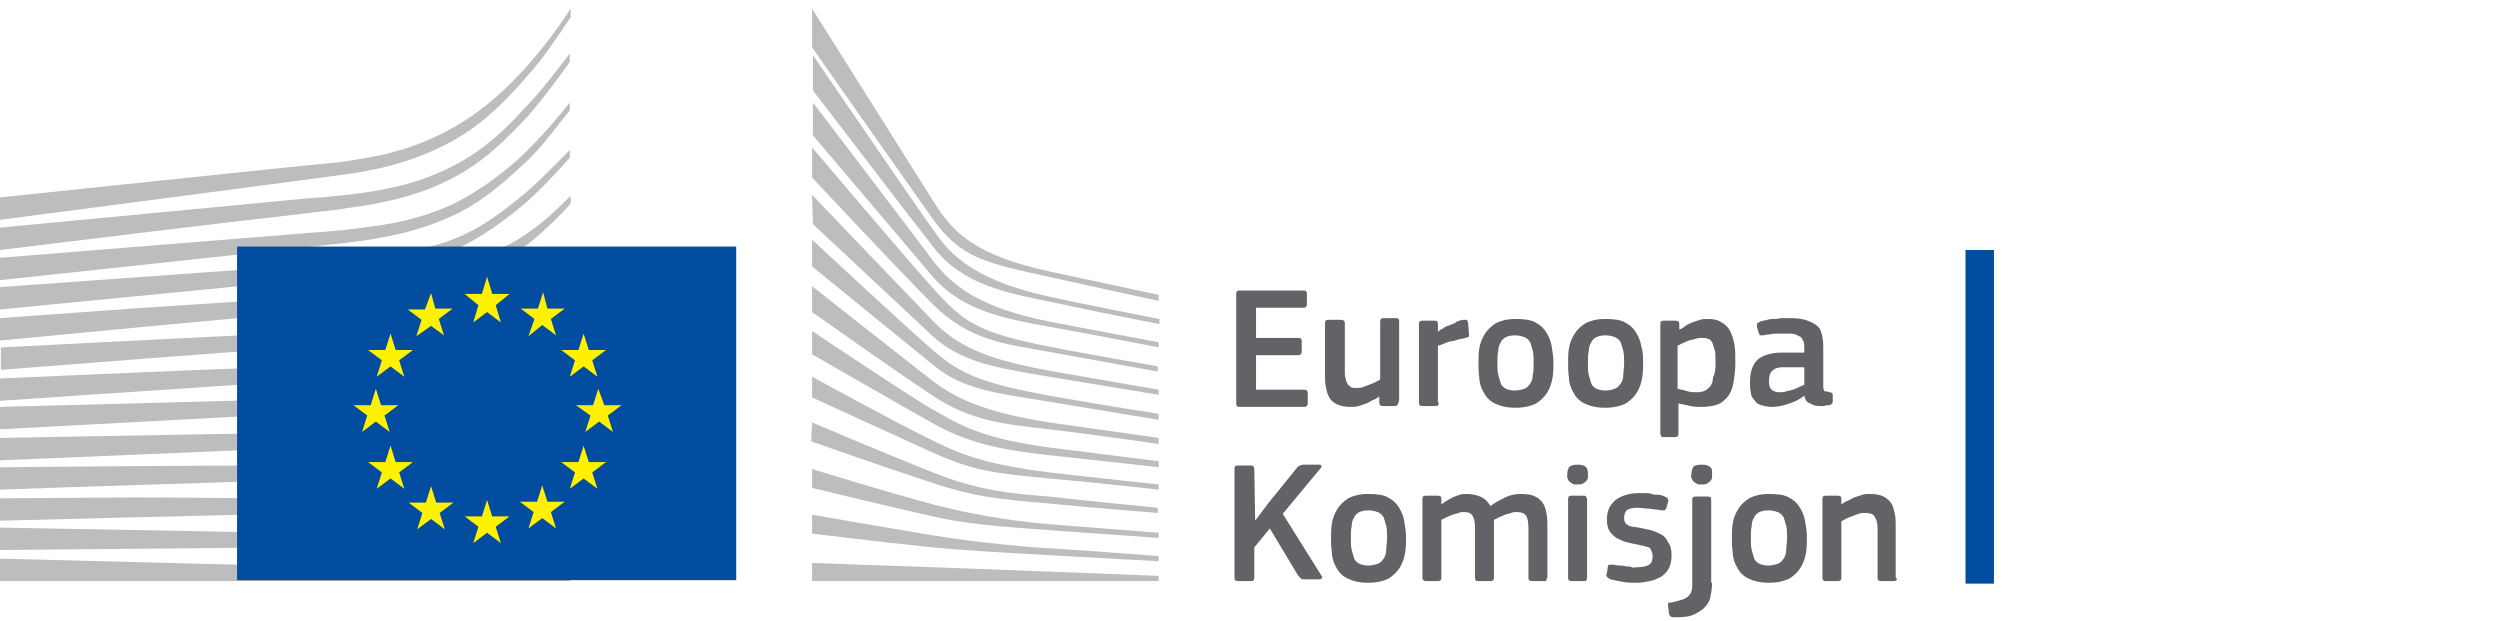 <?xml version="1.0" encoding="UTF-8" standalone="no"?>
<svg width="290px" height="72px" viewBox="0 0 290 72" version="1.1" xmlns="http://www.w3.org/2000/svg" xmlns:xlink="http://www.w3.org/1999/xlink">
    <!-- Generator: Sketch 3.8.3 (29802) - http://www.bohemiancoding.com/sketch -->
    <title>logo--et</title>
    <desc>Created with Sketch.</desc>
    <defs></defs>
    <g id="Page-1" stroke="none" stroke-width="1" fill="none" fill-rule="evenodd">
        <g id="Artboard-1">
            <g id="logo--et">
                <g id="Page-1">
                    <g id="logo--et">
                        <g id="Group">
                            <rect id="Rectangle-2" fill="#FFFFFF" x="0" y="0" width="290" height="72"></rect>
                            <g id="Page-1" transform="translate(0, 1)">
                                <g id="Version-2-menu">
                                    <g id="Site-header">
                                        <g id="logo-copy">
                                            <g id="Group-20">
                                                <g id="Group-18-Copy">
                                                    <path d="M0,24.5 C0,24.5 39.8,19.3 41,19.1 C42.7,18.8 44.3,18.5 45.7,18.1 C48.9,17.2 51.9,15.9 54.5,14.1 C57,12.4 59.4,9.9 61.7,7.2 C63.2,5.5 64.7,3.2 66.2,1 L66.2,0 C64.5,2.6 62.8,4.8 61.1,6.7 C58.8,9.3 56.4,11.4 53.9,13 C51.4,14.6 48.5,15.9 45.4,16.7 C44,17.1 42.5,17.3 40.8,17.6 C39.7,17.8 38.6,17.9 37.5,18 C37,18 0,21.9 0,21.9 L0,24.5 L0,24.5 L0,24.5 Z" id="Fill-40" fill="#BBBDBF"></path>
                                                    <path d="M53.4,17.8 C50.9,19.2 48,20.3 44.8,20.9 C43.4,21.2 42,21.4 40.3,21.6 C39.3,21.7 38.3,21.8 37.3,21.9 C36.8,21.9 36.2,22 35.7,22 C23.5,23.2 11.4,24.3 0,25.4 L0,28 C11.4,26.6 23.7,25.1 35.9,23.7 C36.4,23.6 37,23.6 37.5,23.5 C38.5,23.4 39.5,23.3 40.5,23.1 C42.2,22.9 43.8,22.6 45.1,22.3 C48.4,21.6 51.4,20.4 54,18.8 C56.6,17.2 58.8,15.1 61.3,12.4 C62.8,10.7 64.5,8.4 66.1,6.2 L66.1,5.2 C64.2,7.7 62.5,9.9 60.7,11.7 C58.3,14.4 55.9,16.4 53.4,17.8" id="Fill-41" fill="#BBBDBF"></path>
                                                    <path d="M60.4,17.2 C58,19.4 55.4,21.2 52.9,22.5 C50.4,23.7 47.6,24.6 44.3,25.1 C42.9,25.3 41.5,25.5 39.8,25.7 L0,28.9 L0,31.5 L35.3,27.7 L39.9,27.2 C41.6,27 43.1,26.8 44.5,26.5 C47.9,25.9 50.8,24.9 53.4,23.6 C56.1,22.2 58.7,20 61.2,17.6 C62.9,16 64.4,13.9 66.1,11.8 L66.1,10.9 C64.1,13.4 62.3,15.4 60.4,17.2" id="Fill-42" fill="#BBBDBF"></path>
                                                    <path d="M50.8,30.6 C48.5,31.9 46.8,32.7 43.5,33 C41.5,33.2 39.5,33.3 37.5,33.4 C36.5,33.4 35.6,33.5 34.6,33.6 C28.6,33.9 22.7,34.3 16.7,34.7 L0,35.9 L0,38.5 L16.8,36.9 C22.2,36.4 28.5,35.8 34.7,35.3 L39.2,35 C40.9,34.9 42.4,34.7 43.7,34.5 C47.1,34.1 50,33.4 52.6,32.4 C55.4,31.4 58,29.7 60.6,27.8 C63,26.1 66.2,22.7 66.2,22.6 L66.2,21.7 C64.1,23.8 62.8,25 60.5,26.5 C57.6,28.5 52.9,29.5 50.8,30.6" id="Fill-43" fill="#BBBDBF"></path>
                                                    <path d="M51.6,35.6 C49.1,36.3 46.3,36.8 43,37.1 C41.7,37.2 40.2,37.3 38.6,37.4 L34.2,37.6 C23.2,38.1 12.2,38.7 0.1,39.3 L0.1,41.9 C11.7,41 23,40.1 34.4,39.3 L38.8,39 C40.5,38.9 41.9,38.8 43.3,38.6 C46.7,38.2 49.6,37.6 52.1,36.8 C54.9,35.9 57.7,34.6 60.3,32.9 C62.2,31.7 64.2,30.2 66.2,28.4 L66.2,28.4 C64,30.3 61.9,30.7 59.8,32 C57.1,33.6 54.4,34.8 51.6,35.6" id="Fill-44" fill="#BBBDBF"></path>
                                                    <path d="M51.2,39.9 C48.7,40.5 45.9,40.9 42.6,41.1 C41.3,41.2 39.9,41.3 38.2,41.3 L33.8,41.5 C22.7,41.9 11.5,42.4 0,42.9 L0,45.5 C11.4,44.7 22.6,44 33.9,43.2 L38.3,42.9 C40,42.8 41.4,42.7 42.7,42.6 C46.1,42.3 48.9,41.8 51.5,41.1 C54.4,40.3 57.2,39.2 59.9,37.8 C62,36.7 64,35.4 66.1,33.8 L66.1,32.7 C63.8,34.4 61.6,35.7 59.4,36.8 C56.8,38.2 54,39.2 51.2,39.9" id="Fill-45" fill="#BBBDBF"></path>
                                                    <path d="M50.8,44.1 C48.3,44.6 45.5,44.9 42.2,45 C40.9,45.1 39.6,45.1 37.9,45.2 L0,46.2 L0,48.8 L33.6,47 L38,46.8 C39.7,46.7 41.1,46.6 42.4,46.5 C45.8,46.2 48.5,45.9 51.1,45.3 C54,44.7 56.9,43.8 59.6,42.6 C61.8,41.7 63.9,40.6 66.2,39.2 L66.2,38.2 C63.8,39.6 61.5,40.7 59.2,41.6 C56.5,42.8 53.7,43.6 50.8,44.1" id="Fill-46" fill="#BBBDBF"></path>
                                                    <path d="M50.5,48.3 C45.8,48.9 41.1,49 36.4,49.1 C35.3,49.1 34.3,49.1 33.2,49.2 L0,49.8 L0,52.4 L33.3,51 C34.4,51 35.4,50.9 36.5,50.9 C41.2,50.7 46,50.5 50.7,49.8 C53.7,49.3 56.6,48.6 59.2,47.7 C61.4,47 63.7,46 66,44.8 L66,43.8 C63.6,44.9 61.1,45.9 58.8,46.6 C56.3,47.3 53.5,48 50.5,48.3" id="Fill-47" fill="#BBBDBF"></path>
                                                    <path d="M50.3,52.6 C45.9,53 41.5,53 37.1,53 L33.1,53 C22.1,53 11.1,53.1 0,53.2 L0,55.8 C10.6,55.4 21.9,55.1 33.2,54.7 C34.5,54.7 35.9,54.6 37.2,54.6 C41.5,54.5 46,54.4 50.4,53.9 C53.5,53.6 56.3,53.1 59,52.4 C61.3,51.8 63.7,51 66.2,50.1 L66.2,49.2 C63.7,50.1 61.2,50.8 58.8,51.4 C56.1,52 53.3,52.4 50.3,52.6" id="Fill-48" fill="#BBBDBF"></path>
                                                    <path d="M50.1,56.8 C48.3,56.9 46.3,56.9 44.1,56.9 L41.6,56.9 L33,56.8 C27.1,56.8 21.3,56.7 15.8,56.7 L0,56.8 L0,59.4 L15.9,59 C21.4,58.9 27.2,58.7 33,58.6 L41.6,58.5 C44,58.5 47.1,58.4 50.2,58.2 C53.3,58 56.1,57.7 58.8,57.3 C61.2,56.9 63.7,56.4 66.2,55.8 L66.2,54.9 C63.7,55.5 61.1,56 58.7,56.3 C55.9,56.5 53.2,56.7 50.1,56.8" id="Fill-49" fill="#BBBDBF"></path>
                                                    <path d="M41.5,60.9 L32.9,60.8 C22,60.6 11.1,60.4 0,60.2 L0,62.8 C10.6,62.7 21.8,62.6 32.9,62.5 L41.5,62.4 C44.4,62.4 47.2,62.3 50.1,62.2 C56,62 61.2,61.6 66.2,60.9 L66.2,60 C61.3,60.5 56,60.8 50.1,60.9 L41.5,60.9" id="Fill-50" fill="#BBBDBF"></path>
                                                    <polygon id="Fill-51" fill="#BBBDBF" points="66.1 65.5 0 63.8 0 66.4 66.1 66.4"></polygon>
                                                    <path d="M60.2,22 C57.7,24 55.7,25.5 52.7,26.7 C50,27.8 47.1,28.2 43.9,28.7 C41.8,29 39.6,29.4 37.5,29.6 C36.6,29.7 35.8,29.7 34.9,29.8 L0,32.3 L0,34.9 L34.9,31.5 L39.4,31.1 C41.1,30.9 42.6,30.8 44,30.5 C47.4,30 50.3,29.1 52.9,27.9 C55.6,26.7 58.4,24.7 60.9,22.6 C62.6,21.1 64.3,19.3 66.1,17.3 L66.1,16.4 C63.9,18.6 62.1,20.5 60.2,22" id="Fill-52" fill="#BBBDBF"></path>
                                                    <path d="M94.2,0 C94.2,0 106.1,18.9 108.3,22.4 C110.5,25.9 113,28.6 121.8,30.5 C130.6,32.4 134.4,33.2 134.4,33.2 L134.4,33.9 C134.4,33.9 128.8,32.7 121.6,31.1 C114.4,29.5 111.5,29 108.2,24.4 C105.5,20.6 94.2,4.5 94.2,4.5 L94.2,0 L94.2,0 L94.2,0 Z" id="Fill-53" fill="#BBBDBF"></path>
                                                    <path d="M94.2,21.6 C94.2,21.6 105,32.9 108.2,36.2 C111.5,39.7 115.8,40.9 121.7,42 C127.3,43 134.4,44.2 134.4,44.2 L134.4,44.8 C134.4,44.8 127.7,43.7 121.7,42.7 C115.8,41.7 111.6,41.1 108.2,38 C105.2,35.2 94.3,25 94.3,25 L94.2,21.6 L94.2,21.6 L94.2,21.6 L94.2,21.6 Z" id="Fill-54" fill="#BBBDBF"></path>
                                                    <path d="M94.2,26.8 C94.2,26.8 104.5,36.4 108.2,39.6 C111.6,42.6 114.3,43.5 121.7,44.9 C129.1,46.2 134.4,47 134.4,47 L134.4,47.7 C134.4,47.7 127.7,46.6 121.7,45.6 C115.7,44.6 111.8,44.3 108.2,41.3 C104,37.9 94.2,29.9 94.2,29.9 L94.2,26.8 L94.2,26.8 L94.2,26.8 Z" id="Fill-55" fill="#BBBDBF"></path>
                                                    <path d="M94.2,32.2 C94.2,32.2 106,41.5 108.2,43.2 C110.4,44.8 113.3,46.7 121.7,48 C130.1,49.2 134.4,49.8 134.4,49.8 L134.4,50.5 C134.4,50.5 126.8,49.4 121.7,48.8 C116.6,48.2 112.7,47.9 108.2,44.9 C103.8,42 94.2,35.2 94.2,35.2 L94.2,32.2 L94.2,32.2 L94.2,32.2 Z" id="Fill-56" fill="#BBBDBF"></path>
                                                    <path d="M94.2,37.4 C94.2,37.4 106,45.3 108.2,46.5 C110.4,47.7 113.1,49.8 121.7,50.9 C130.3,52 134.4,52.5 134.4,52.5 L134.4,53.2 C134.4,53.2 127.3,52.4 121.7,51.8 C116.1,51.2 112.3,50.4 108.2,48.1 C104.1,45.8 94.2,40.1 94.2,40.1 L94.2,37.4 L94.2,37.4 L94.2,37.4 Z" id="Fill-57" fill="#BBBDBF"></path>
                                                    <path d="M94.2,42.7 C94.2,42.7 104.6,48.4 108.2,50.1 C112.1,52.1 115.5,53 121.7,53.8 C127.8,54.5 134.4,55.2 134.4,55.2 L134.4,55.8 C134.4,55.8 128.3,55.1 121.7,54.5 C115.2,53.9 112.9,53.6 108.2,51.5 C104,49.6 94.2,45.1 94.2,45.1 L94.2,42.7 L94.2,42.7 L94.2,42.7 Z" id="Fill-58" fill="#BBBDBF"></path>
                                                    <path d="M94.2,48 C94.2,48 102.4,51.5 108.2,53.8 C113.9,56.1 118.2,56.3 121.7,56.6 C123.2,56.8 134.3,57.9 134.3,57.9 L134.3,58.5 C134.3,58.5 127.7,58 121.6,57.4 C115.6,56.9 113,56.6 108.1,55 C103.2,53.4 94.1,50.2 94.1,50.2 L94.2,48 L94.2,48 L94.2,48 L94.2,48 Z" id="Fill-59" fill="#BBBDBF"></path>
                                                    <path d="M94.2,53.4 C94.2,53.4 102.5,56 108.2,57.5 C113.9,59 119.1,59.6 121.7,59.8 C124.3,60 134.4,60.8 134.4,60.8 L134.4,61.4 C134.4,61.4 128.7,61 121.7,60.5 C116,60.1 111.5,59.7 108.2,58.9 C104.5,58.1 94.2,55.6 94.2,55.6 L94.2,53.4 L94.2,53.4 L94.2,53.4 Z" id="Fill-60" fill="#BBBDBF"></path>
                                                    <path d="M94.2,58.7 C94.2,58.7 101,59.9 108.2,61.1 C113.6,62 120.9,62.6 121.7,62.6 C122.5,62.6 134.4,63.5 134.4,63.5 L134.4,64.1 C134.4,64.1 126.8,63.7 121.7,63.4 C116.4,63.1 111.2,62.8 108.2,62.5 C101.5,61.8 94.2,60.9 94.2,60.9 L94.2,58.7 L94.2,58.7 L94.2,58.7 Z" id="Fill-61" fill="#BBBDBF"></path>
                                                    <path d="M94.2,64.3 C94.2,64.3 104.9,64.7 108.2,64.8 C111.5,64.9 134.4,65.8 134.4,65.8 L134.4,66.4 L94.2,66.4 L94.2,64.3 L94.2,64.3 L94.2,64.3 Z" id="Fill-62" fill="#BBBDBF"></path>
                                                    <path d="M121.7,33.4 C112,31.3 109.8,27.8 108.2,25.6 C106.6,23.4 94.3,5.4 94.3,5.4 L94.3,9.5 C94.8,10.1 105.3,23.9 108.3,27.7 C111.6,32 116.8,33 121.8,34 C126.8,35.1 134.5,36.6 134.5,36.6 L134.5,36 C134.4,36 124.2,34 121.7,33.4" id="Fill-63" fill="#BBBDBF"></path>
                                                    <path d="M121.7,36.3 C113.7,34.7 110.5,32.2 108.2,29.2 C105.9,26.1 94.3,10.9 94.3,10.9 L94.3,14.7 C94.8,15.3 105.4,27.8 108.2,31.1 C111.5,34.9 116.1,35.9 121.7,36.9 C127.3,37.9 134.4,39.3 134.4,39.3 L134.4,38.7 C134.4,38.7 126.3,37.2 121.7,36.3" id="Fill-64" fill="#BBBDBF"></path>
                                                    <path d="M121.7,39.2 C113.4,37.6 111.7,36.3 108.2,32.4 C106,30 94.7,16.7 94.2,16.1 L94.2,19.6 C94.2,19.6 104.7,30.8 108.1,34.2 C112.5,38.6 116.7,38.9 121.6,39.8 C126.5,40.7 134.3,42.1 134.3,42.1 L134.3,41.5 C134.4,41.5 125,39.9 121.7,39.2" id="Fill-65" fill="#BBBDBF"></path>
                                                    <polygon id="Fill-66" fill="#034DA1" points="85.4 27.6 27.5 27.6 27.5 66.3 85.4 66.3"></polygon>
                                                    <polygon id="Fill-67" fill="#FFF100" points="57.1 33.1 59.1 33.1 57.5 34.4 58.1 36.4 56.5 35.2 54.9 36.4 55.5 34.4 53.9 33.1 55.9 33.1 56.5 31.1"></polygon>
                                                    <polygon id="Fill-68" fill="#FFF100" points="57.1 58.9 59.1 58.9 57.5 60.1 58.1 62 56.5 60.8 54.9 62 55.5 60.1 53.9 58.9 55.9 58.9 56.5 57"></polygon>
                                                    <polygon id="Fill-69" fill="#FFF100" points="63.5 57.2 65.5 57.2 63.9 58.4 64.5 60.3 62.9 59.1 61.3 60.3 61.9 58.4 60.3 57.2 62.3 57.2 62.9 55.3"></polygon>
                                                    <polygon id="Fill-70" fill="#FFF100" points="63.5 34.8 65.5 34.8 63.9 36 64.5 37.9 62.9 36.7 61.3 38 62 36 60.4 34.8 62.4 34.8 63 32.9"></polygon>
                                                    <polygon id="Fill-71" fill="#FFF100" points="68.3 39.6 70.3 39.6 68.7 40.8 69.3 42.7 67.7 41.5 66.1 42.7 66.7 40.8 65.1 39.6 67.1 39.6 67.7 37.7"></polygon>
                                                    <polygon id="Fill-72" fill="#FFF100" points="68.3 52.6 70.3 52.6 68.7 53.8 69.3 55.7 67.7 54.5 66.1 55.7 66.7 53.8 65.1 52.6 67.1 52.6 67.7 50.7"></polygon>
                                                    <polygon id="Fill-73" fill="#FFF100" points="70.1 46 72.1 46 70.5 47.2 71.1 49.1 69.5 47.9 67.9 49.1 68.5 47.2 66.8 46 68.8 46 69.4 44.1"></polygon>
                                                    <polygon id="Fill-74" fill="#FFF100" points="50.5 34.8 52.5 34.8 50.9 36 51.5 37.9 50 36.8 48.3 38 48.9 36.1 47.3 34.9 49.3 34.9 50 33"></polygon>
                                                    <polygon id="Fill-75" fill="#FFF100" points="45.9 39.6 47.9 39.6 46.3 40.8 46.9 42.7 45.3 41.5 43.7 42.7 44.3 40.8 42.7 39.6 44.7 39.6 45.3 37.7"></polygon>
                                                    <polygon id="Fill-76" fill="#FFF100" points="44.2 46 46.2 46 44.6 47.2 45.2 49.1 43.6 47.9 42 49.1 42.6 47.2 41 46 43 46 43.6 44.1"></polygon>
                                                    <polygon id="Fill-77" fill="#FFF100" points="45.9 52.6 47.9 52.6 46.3 53.8 46.9 55.7 45.3 54.5 43.7 55.7 44.3 53.8 42.7 52.6 44.7 52.6 45.3 50.7"></polygon>
                                                    <polygon id="Fill-78" fill="#FFF100" points="50.6 57.3 52.6 57.3 51 58.5 51.6 60.4 50 59.2 48.4 60.4 49 58.5 47.4 57.3 49.4 57.3 50 55.4"></polygon>
                                                </g>
                                            </g>
                                        </g>
                                    </g>
                                </g>
                            </g>
                            <g id="Shape" transform="translate(143, 33)" fill="#626366">
                                <path d="M0.4,1.1 C0.4,0.8 0.5,0.7 0.8,0.7 L8.2,0.7 C8.5,0.7 8.6,0.8 8.6,1.1 L8.6,2.3 C8.6,2.5 8.5,2.7 8.2,2.7 L2.7,2.7 L2.7,6.2 L7.6,6.2 C7.9,6.2 8,6.3 8,6.6 L8,7.8 C8,8 7.9,8.2 7.6,8.2 L2.7,8.2 L2.7,12.2 L8.3,12.2 C8.5,12.2 8.7,12.3 8.7,12.6 L8.7,13.8 C8.7,14 8.6,14.2 8.3,14.2 L0.8,14.2 C0.5,14.2 0.4,14.1 0.4,13.8 L0.4,1.1 L0.4,1.1 L0.4,1.1 Z"></path>
                                <path d="M18.8,14.1 L17.4,14.1 C17.3,14.1 17.2,14.1 17.1,14 C17,13.9 17,13.8 17,13.7 L17,13 L17,13 C16.8,13.1 16.6,13.3 16.3,13.4 C16,13.5 15.8,13.7 15.5,13.8 C15.2,13.9 14.9,14 14.6,14.1 C14.3,14.2 14,14.2 13.7,14.2 C13,14.2 12.5,14.1 12.1,13.9 C11.7,13.7 11.4,13.5 11.2,13.1 C11,12.8 10.9,12.4 10.8,11.9 C10.7,11.4 10.7,11 10.7,10.4 L10.7,4.5 C10.7,4.2 10.8,4.1 11.1,4.1 L12.6,4.1 C12.8,4.1 13,4.2 13,4.5 L13,10.1 C13,10.4 13,10.7 13.1,10.9 C13.1,11.1 13.2,11.3 13.3,11.5 C13.4,11.7 13.6,11.8 13.7,11.9 C13.8,12 14.1,12 14.4,12 C14.6,12 14.8,12 15.1,11.9 C15.4,11.8 15.6,11.7 15.9,11.6 C16.2,11.5 16.4,11.4 16.6,11.3 C16.8,11.2 17,11.1 17.1,11 L17.1,4.3 C17.1,4.2 17.1,4.1 17.2,4 C17.3,3.9 17.4,3.9 17.5,3.9 L18.9,3.9 C19.2,3.9 19.3,4 19.3,4.3 L19.3,13.4 C19.2,13.9 19.1,14.1 18.8,14.1 L18.8,14.1 L18.8,14.1 Z"></path>
                                <path d="M23.9,13.7 C23.9,14 23.8,14.1 23.5,14.1 L22,14.1 C21.7,14.1 21.6,14 21.6,13.7 L21.6,4.6 C21.6,4.3 21.7,4.2 22,4.2 L23.4,4.2 C23.7,4.2 23.8,4.3 23.8,4.6 L23.8,5.5 L23.8,5.5 C23.9,5.4 24.1,5.2 24.4,5.1 C24.6,4.9 24.9,4.8 25.2,4.7 C25.5,4.6 25.8,4.5 26,4.3 C26.3,4.2 26.5,4.1 26.8,4.1 L27.1,4.1 C27.2,4.1 27.2,4.2 27.3,4.4 L27.4,5.7 L27.4,6 C27.4,6.1 27.3,6.1 27,6.2 C26.7,6.3 26.4,6.3 26.1,6.4 C25.8,6.5 25.5,6.6 25.2,6.6 C24.9,6.7 24.6,6.8 24.4,6.9 C24.1,7 23.9,7.1 23.8,7.1 L23.8,13.7 L23.9,13.7 L23.9,13.7 Z"></path>
                                <path d="M37.2,9 C37.2,9.6 37.2,10.2 37.1,10.8 C37,11.4 36.8,12 36.5,12.5 C36.2,13 35.8,13.4 35.2,13.8 C34.6,14.1 33.8,14.3 32.8,14.3 C31.8,14.3 31,14.1 30.4,13.8 C29.8,13.5 29.4,13.1 29.1,12.5 C28.8,12 28.6,11.4 28.6,10.8 C28.5,10.2 28.5,9.6 28.5,9 C28.5,8.5 28.5,8 28.6,7.4 C28.7,6.8 28.9,6.3 29.2,5.8 C29.5,5.3 29.9,4.9 30.5,4.5 C31.1,4.2 31.8,4 32.8,4 C33.8,4 34.6,4.1 35.1,4.4 C35.7,4.7 36.1,5.1 36.4,5.6 C36.7,6.1 36.9,6.6 37,7.2 C37.1,7.8 37.2,8.4 37.2,9 L37.2,9 L37.2,9 Z M34.9,9.1 C34.9,8.6 34.9,8.1 34.8,7.7 C34.7,7.3 34.6,7 34.5,6.7 C34.3,6.4 34.1,6.2 33.8,6.1 C33.5,6 33.2,5.9 32.7,5.9 C32.3,5.9 31.9,6 31.7,6.1 C31.5,6.2 31.2,6.4 31.1,6.7 C30.9,7 30.8,7.3 30.8,7.7 C30.7,8.1 30.7,8.6 30.7,9.1 C30.7,9.6 30.7,10.1 30.8,10.5 C30.9,10.9 31,11.2 31.1,11.5 C31.2,11.8 31.5,12 31.7,12.1 C31.9,12.2 32.3,12.3 32.7,12.3 C33.2,12.3 33.5,12.2 33.8,12.1 C34.1,12 34.3,11.8 34.5,11.5 C34.7,11.2 34.8,10.9 34.8,10.5 C34.9,10.1 34.9,9.7 34.9,9.1 L34.9,9.1 L34.9,9.1 Z"></path>
                                <path d="M47.6,9 C47.6,9.6 47.6,10.2 47.5,10.8 C47.4,11.4 47.2,12 46.9,12.5 C46.6,13 46.2,13.4 45.6,13.8 C45,14.1 44.2,14.3 43.2,14.3 C42.2,14.3 41.4,14.1 40.8,13.8 C40.2,13.5 39.8,13.1 39.5,12.5 C39.2,12 39,11.4 39,10.8 C38.9,10.2 38.9,9.6 38.9,9 C38.9,8.5 38.9,8 39,7.4 C39.1,6.8 39.3,6.3 39.6,5.8 C39.9,5.3 40.3,4.9 40.9,4.5 C41.5,4.2 42.2,4 43.2,4 C44.2,4 45,4.1 45.5,4.4 C46.1,4.7 46.5,5.1 46.8,5.6 C47.1,6.1 47.3,6.6 47.4,7.2 C47.6,7.8 47.6,8.4 47.6,9 L47.6,9 L47.6,9 Z M45.4,9.1 C45.4,8.6 45.4,8.1 45.3,7.7 C45.2,7.3 45.1,7 45,6.7 C44.8,6.4 44.6,6.2 44.3,6.1 C44,6 43.7,5.9 43.2,5.9 C42.8,5.9 42.4,6 42.2,6.1 C42,6.2 41.7,6.4 41.6,6.7 C41.4,7 41.3,7.3 41.3,7.7 C41.2,8.1 41.2,8.6 41.2,9.1 C41.2,9.6 41.2,10.1 41.3,10.5 C41.4,10.9 41.5,11.2 41.6,11.5 C41.7,11.8 42,12 42.2,12.1 C42.4,12.2 42.8,12.3 43.2,12.3 C43.7,12.3 44,12.2 44.3,12.1 C44.6,12 44.8,11.8 45,11.5 C45.2,11.2 45.3,10.9 45.3,10.5 C45.3,10.1 45.4,9.7 45.4,9.1 L45.4,9.1 L45.4,9.1 Z"></path>
                                <path d="M58.3,9.1 C58.3,9.9 58.2,10.6 58.1,11.3 C58,11.9 57.8,12.5 57.5,12.9 C57.2,13.3 56.8,13.7 56.3,13.9 C55.8,14.1 55.1,14.2 54.3,14.2 C54,14.2 53.6,14.2 53.1,14.1 C52.7,14 52.2,13.9 51.7,13.8 L51.7,13.8 L51.7,17.3 C51.7,17.4 51.7,17.5 51.6,17.6 C51.5,17.7 51.4,17.7 51.3,17.7 L50,17.7 C49.8,17.7 49.7,17.7 49.7,17.6 C49.7,17.5 49.6,17.4 49.6,17.3 L49.6,4.6 C49.6,4.3 49.7,4.2 50,4.2 L51.4,4.2 C51.5,4.2 51.6,4.2 51.7,4.3 C51.8,4.4 51.8,4.5 51.8,4.6 L51.8,5.2 L51.9,5.2 C52.1,5.1 52.3,5 52.5,4.8 C52.7,4.7 53,4.5 53.3,4.4 C53.6,4.3 53.9,4.2 54.2,4.1 C54.5,4 54.8,4 55.1,4 C55.8,4 56.3,4.1 56.7,4.4 C57.1,4.6 57.5,5 57.7,5.4 C57.9,5.8 58.1,6.4 58.2,7 C58.3,7.6 58.3,8.3 58.3,9.1 L58.3,9.1 L58.3,9.1 Z M56,9.1 C56,8.5 56,7.9 55.9,7.6 C55.8,7.3 55.7,6.9 55.6,6.7 C55.5,6.5 55.3,6.3 55.1,6.3 C54.9,6.2 54.7,6.2 54.4,6.2 C54.2,6.2 54,6.2 53.7,6.3 C53.4,6.4 53.2,6.4 52.9,6.5 C52.7,6.6 52.4,6.7 52.2,6.8 C52,6.9 51.8,7 51.6,7.1 L51.6,12.1 C52.1,12.2 52.5,12.3 52.8,12.4 C53.1,12.5 53.5,12.5 53.9,12.5 C54.3,12.5 54.6,12.4 54.8,12.3 C55,12.2 55.2,12 55.4,11.8 C55.6,11.5 55.7,11.2 55.7,10.8 C56,10.2 56,9.7 56,9.1 L56,9.1 L56,9.1 Z"></path>
                                <path d="M66.3,12.9 C65.8,13.3 65.2,13.6 64.6,13.8 C64,14 63.3,14.2 62.6,14.2 C62.1,14.2 61.6,14.1 61.3,14 C60.9,13.9 60.7,13.7 60.5,13.4 C60.3,13.2 60.1,12.9 60.1,12.5 C60,12.2 60,11.8 60,11.3 C60,10.1 60.3,9.3 60.9,8.7 C61.5,8.2 62.5,7.9 63.7,7.9 L66.3,7.9 L66.3,7.4 C66.3,7.1 66.3,6.9 66.2,6.6 C66.1,6.4 66,6.2 65.9,6.1 C65.7,6 65.5,5.9 65.3,5.8 C65,5.7 64.7,5.7 64.3,5.7 L63.7,5.7 L63,5.7 C62.8,5.7 62.5,5.7 62.3,5.8 C62.1,5.8 61.8,5.8 61.6,5.9 L61.2,5.9 C61.1,5.9 61.1,5.8 61,5.6 L60.8,4.9 L60.8,4.6 C60.8,4.5 61,4.4 61.2,4.3 C61.4,4.2 61.7,4.2 62,4.1 C62.3,4 62.6,4 62.9,4 C63.2,4 63.5,3.9 63.8,3.9 L64.6,3.9 C65.5,3.9 66.2,4 66.7,4.2 C67.2,4.4 67.6,4.6 67.9,4.9 C68.2,5.2 68.3,5.6 68.4,6.1 C68.5,6.6 68.5,7.1 68.5,7.6 L68.5,11.5 L68.5,12 C68.5,12.1 68.6,12.2 68.6,12.3 C68.6,12.4 68.7,12.4 68.8,12.4 C68.9,12.4 69,12.4 69.2,12.5 C69.3,12.5 69.4,12.5 69.5,12.6 C69.6,12.7 69.6,12.7 69.6,12.8 L69.6,13.6 C69.6,13.8 69.4,14 69.1,14 C68.9,14 68.8,14 68.6,14.1 L68.1,14.1 C67.6,14.1 67.3,14 67,13.8 C66.6,13.7 66.4,13.4 66.3,12.9 L66.3,12.9 L66.3,12.9 L66.3,12.9 Z M66.2,9.6 L63.8,9.6 C63.3,9.6 62.9,9.7 62.6,10 C62.3,10.2 62.2,10.7 62.2,11.3 C62.2,11.7 62.3,12 62.5,12.2 C62.7,12.4 63,12.5 63.5,12.5 C63.7,12.5 63.9,12.5 64.2,12.4 C64.5,12.3 64.7,12.3 65,12.2 C65.3,12.1 65.5,12 65.7,11.9 C65.9,11.8 66.2,11.7 66.3,11.6 L66.3,9.6 L66.2,9.6 L66.2,9.6 Z"></path>
                            </g>
                            <g id="Shape" transform="translate(143, 53)" fill="#626366">
                                <path d="M20.1,9.3 C20.1,9.9 20.1,10.5 20,11.1 C19.9,11.7 19.7,12.3 19.4,12.8 C19.1,13.3 18.7,13.7 18.1,14.1 C17.5,14.4 16.7,14.6 15.7,14.6 C14.7,14.6 13.9,14.4 13.3,14.1 C12.7,13.8 12.3,13.4 12,12.8 C11.7,12.3 11.5,11.7 11.5,11.1 C11.4,10.5 11.4,9.9 11.4,9.3 C11.4,8.8 11.4,8.3 11.5,7.7 C11.6,7.1 11.8,6.6 12.1,6.1 C12.4,5.6 12.8,5.2 13.4,4.8 C14,4.5 14.7,4.3 15.7,4.3 C16.7,4.3 17.5,4.4 18,4.7 C18.6,5 19,5.4 19.3,5.9 C19.6,6.4 19.8,6.9 19.9,7.5 C20,8.1 20.1,8.7 20.1,9.3 L20.1,9.3 L20.1,9.3 Z M17.9,9.4 C17.9,8.9 17.9,8.4 17.8,8 C17.7,7.6 17.6,7.3 17.5,7 C17.3,6.7 17.1,6.5 16.8,6.4 C16.5,6.3 16.2,6.2 15.7,6.2 C15.3,6.2 14.9,6.3 14.7,6.4 C14.5,6.5 14.2,6.7 14.1,7 C13.9,7.3 13.8,7.6 13.8,8 C13.7,8.4 13.7,8.9 13.7,9.4 C13.7,9.9 13.7,10.4 13.8,10.8 C13.9,11.2 14,11.5 14.1,11.8 C14.2,12.1 14.5,12.3 14.7,12.4 C14.9,12.5 15.3,12.6 15.7,12.6 C16.2,12.6 16.5,12.5 16.8,12.4 C17.1,12.3 17.3,12.1 17.5,11.8 C17.7,11.5 17.8,11.2 17.8,10.8 C17.8,10.4 17.9,10 17.9,9.4 L17.9,9.4 L17.9,9.4 Z"></path>
                                <path d="M36.4,14.3 C36.4,14.4 36.3,14.4 36.1,14.4 L34.7,14.4 C34.4,14.4 34.3,14.3 34.3,14 L34.3,8.3 C34.3,7.6 34.2,7 34,6.8 C33.8,6.5 33.4,6.4 32.9,6.4 C32.7,6.4 32.5,6.4 32.3,6.5 C32.1,6.6 31.8,6.6 31.6,6.7 C31.4,6.8 31.1,6.9 30.9,7 C30.7,7.1 30.5,7.2 30.3,7.3 L30.3,7.7 L30.3,8.3 L30.3,14 C30.3,14.1 30.3,14.2 30.2,14.3 C30.1,14.4 30,14.4 29.9,14.4 L28.4,14.4 C28.2,14.4 28.1,14.3 28.1,14 L28.1,8.2 C28.1,7.6 28,7.1 27.8,6.8 C27.6,6.5 27.3,6.4 26.8,6.4 C26.6,6.4 26.4,6.4 26.2,6.5 C26,6.6 25.8,6.6 25.5,6.7 C25.3,6.8 25,6.9 24.8,7 C24.6,7.1 24.4,7.2 24.2,7.3 L24.2,14 C24.2,14.3 24.1,14.4 23.8,14.4 L22.4,14.4 C22.2,14.4 22,14.3 22,14 L22,4.9 C22,4.6 22.1,4.5 22.4,4.5 L23.8,4.5 C24.1,4.5 24.2,4.6 24.2,4.9 L24.2,5.5 L24.2,5.5 C24.4,5.4 24.6,5.2 24.8,5.1 C25,5 25.3,4.8 25.5,4.7 C25.7,4.6 26,4.5 26.3,4.4 C26.6,4.3 26.8,4.3 27.1,4.3 C27.7,4.3 28.2,4.4 28.7,4.6 C29.2,4.8 29.6,5.2 29.9,5.7 C30.4,5.3 31,5 31.6,4.7 C32.2,4.4 32.8,4.3 33.5,4.3 C34.2,4.3 34.7,4.4 35.1,4.6 C35.5,4.8 35.8,5.1 36,5.4 C36.2,5.7 36.3,6.1 36.4,6.6 C36.5,7.1 36.5,7.5 36.5,8 L36.5,14 C36.4,14.1 36.4,14.2 36.4,14.3 L36.4,14.3 L36.4,14.3 Z"></path>
                                <path d="M41.2,1.9 L41.2,2.4 C41.2,2.5 41.1,2.7 41,2.8 C40.9,2.9 40.8,3 40.6,3.1 C40.4,3.2 40.2,3.2 40,3.2 C39.7,3.2 39.5,3.2 39.4,3.1 C39.2,3 39.1,2.9 39,2.8 C38.9,2.7 38.9,2.6 38.8,2.4 L38.8,2 C38.8,1.7 38.9,1.4 39,1.2 C39.2,1 39.5,0.9 40,0.9 C40.5,0.9 40.8,1 41,1.2 C41.1,1.3 41.2,1.6 41.2,1.9 L41.2,1.9 L41.2,1.9 Z M41.1,14 C41.1,14.1 41.1,14.2 41,14.3 C41,14.4 40.9,14.4 40.7,14.4 L39.3,14.4 C39,14.4 38.9,14.3 38.9,14 L38.9,4.9 C38.9,4.6 39,4.5 39.3,4.5 L40.7,4.5 C40.8,4.5 40.9,4.5 41,4.6 C41,4.7 41.1,4.8 41.1,4.9 L41.1,14 L41.1,14 L41.1,14 Z"></path>
                                <path d="M50.9,11.4 C50.9,12 50.8,12.5 50.6,12.9 C50.4,13.3 50.1,13.6 49.7,13.9 C49.3,14.1 48.9,14.3 48.4,14.4 C47.9,14.5 47.4,14.6 46.9,14.6 C46.4,14.6 45.8,14.6 45.3,14.5 C44.7,14.4 44.2,14.3 43.8,14.2 C43.6,14.1 43.5,14 43.4,13.9 C43.3,13.8 43.3,13.7 43.4,13.5 L43.5,12.8 C43.5,12.6 43.6,12.5 43.7,12.5 L44.1,12.5 C44.3,12.5 44.6,12.6 44.8,12.6 C45.1,12.6 45.3,12.6 45.6,12.7 C45.9,12.7 46.1,12.7 46.3,12.8 C46.5,12.9 46.7,12.8 46.9,12.8 C47.5,12.8 48,12.7 48.3,12.5 C48.6,12.3 48.7,12 48.7,11.6 C48.7,11.4 48.7,11.2 48.6,11 C48.5,10.8 48.5,10.7 48.4,10.6 C48.3,10.5 48.1,10.4 47.9,10.4 C47.7,10.3 47.4,10.3 47.1,10.2 C46.6,10.1 46.1,10 45.7,9.9 C45.3,9.8 44.9,9.6 44.5,9.4 C44.2,9.2 43.9,8.9 43.7,8.6 C43.5,8.3 43.4,7.8 43.4,7.3 C43.4,6.3 43.7,5.6 44.4,5 C45.1,4.5 46,4.2 47.1,4.2 L47.8,4.2 C48.1,4.2 48.3,4.2 48.6,4.3 C48.9,4.4 49.1,4.4 49.4,4.4 C49.7,4.4 49.9,4.5 50.1,4.6 C50.4,4.7 50.6,4.9 50.5,5.2 L50.3,5.9 C50.3,6 50.2,6.1 50.1,6.2 L49.7,6.2 C49.3,6.1 48.8,6.1 48.3,6 C47.8,6 47.3,5.9 47,5.9 C46.4,5.9 45.9,6 45.7,6.2 C45.5,6.4 45.4,6.7 45.4,7.1 C45.4,7.5 45.5,7.7 45.8,7.9 C46.1,8.1 46.5,8.1 47.1,8.2 C47.6,8.3 48,8.4 48.5,8.5 C48.9,8.6 49.3,8.8 49.7,9 C50.1,9.2 50.3,9.5 50.5,9.9 C50.8,10.3 50.9,10.8 50.9,11.4 L50.9,11.4 L50.9,11.4 Z"></path>
                                <path d="M55.6,14.6 C55.6,15.3 55.5,15.8 55.4,16.3 C55.3,16.8 55,17.2 54.6,17.6 C54.2,17.9 53.8,18.2 53.2,18.4 C52.6,18.6 51.9,18.6 51.1,18.6 C51,18.6 50.9,18.6 50.8,18.5 C50.7,18.4 50.6,18.3 50.6,18.2 L50.5,17.3 L50.5,17 C50.5,16.9 50.6,16.9 50.8,16.9 C51.3,16.8 51.7,16.7 52,16.6 C52.3,16.5 52.6,16.4 52.8,16.2 C53,16 53.1,15.9 53.2,15.6 C53.3,15.4 53.3,15.1 53.3,14.7 L53.3,5 C53.3,4.7 53.4,4.6 53.7,4.6 L55.1,4.6 C55.4,4.6 55.5,4.7 55.5,5 L55.5,14.6 L55.6,14.6 L55.6,14.6 Z M55.6,1.9 L55.6,2.4 C55.6,2.5 55.5,2.7 55.4,2.8 C55.3,2.9 55.2,3 55,3.1 C54.8,3.2 54.6,3.2 54.4,3.2 C54.1,3.2 53.9,3.2 53.8,3.1 C53.6,3 53.5,2.9 53.4,2.8 C53.3,2.7 53.3,2.6 53.2,2.4 C53.1,2.2 53.2,2.1 53.2,2 C53.2,1.7 53.3,1.4 53.4,1.2 C53.5,1 53.9,0.9 54.4,0.9 C54.9,0.9 55.2,1 55.4,1.2 C55.6,1.3 55.6,1.6 55.6,1.9 L55.6,1.9 L55.6,1.9 Z"></path>
                                <path d="M66.6,9.3 C66.6,9.9 66.6,10.5 66.5,11.1 C66.4,11.7 66.2,12.3 65.9,12.8 C65.6,13.3 65.2,13.7 64.6,14.1 C64,14.4 63.2,14.6 62.2,14.6 C61.2,14.6 60.4,14.4 59.8,14.1 C59.2,13.8 58.8,13.4 58.5,12.8 C58.2,12.3 58,11.7 58,11.1 C57.9,10.5 57.9,9.9 57.9,9.3 C57.9,8.8 57.9,8.3 58,7.7 C58.1,7.1 58.3,6.6 58.6,6.1 C58.9,5.6 59.3,5.2 59.9,4.8 C60.5,4.5 61.2,4.3 62.2,4.3 C63.2,4.3 64,4.4 64.5,4.7 C65.1,5 65.5,5.4 65.8,5.9 C66.1,6.4 66.3,6.9 66.4,7.5 C66.5,8.1 66.6,8.7 66.6,9.3 L66.6,9.3 L66.6,9.3 Z M64.3,9.4 C64.3,8.9 64.3,8.4 64.2,8 C64.1,7.6 64,7.3 63.9,7 C63.7,6.7 63.5,6.5 63.2,6.4 C62.9,6.3 62.6,6.2 62.1,6.2 C61.7,6.2 61.3,6.3 61.1,6.4 C60.9,6.5 60.6,6.7 60.5,7 C60.3,7.3 60.2,7.6 60.2,8 C60.1,8.4 60.1,8.9 60.1,9.4 C60.1,9.9 60.1,10.4 60.2,10.8 C60.3,11.2 60.4,11.5 60.5,11.8 C60.6,12.1 60.9,12.3 61.1,12.4 C61.3,12.5 61.7,12.6 62.1,12.6 C62.6,12.6 62.9,12.5 63.2,12.4 C63.5,12.3 63.7,12.1 63.9,11.8 C64.1,11.5 64.2,11.2 64.2,10.8 C64.2,10.4 64.3,10 64.3,9.4 L64.3,9.4 L64.3,9.4 Z"></path>
                                <path d="M77,14.3 C76.9,14.4 76.8,14.4 76.7,14.4 L75.2,14.4 C74.9,14.4 74.8,14.3 74.8,14 L74.8,8.4 C74.8,7.8 74.7,7.3 74.5,7 C74.3,6.6 73.9,6.5 73.3,6.5 C73.1,6.5 72.9,6.5 72.6,6.6 C72.3,6.7 72.1,6.8 71.8,6.9 C71.5,7 71.3,7.1 71.1,7.2 C70.9,7.3 70.7,7.4 70.6,7.5 L70.6,14 C70.6,14.3 70.5,14.4 70.2,14.4 L68.8,14.4 C68.5,14.4 68.4,14.3 68.4,14 L68.4,4.9 C68.4,4.6 68.5,4.5 68.8,4.5 L70.2,4.5 C70.5,4.5 70.6,4.6 70.6,4.9 L70.6,5.5 L70.6,5.5 L70.6,5.5 C70.8,5.4 71,5.2 71.3,5.1 C71.6,5 71.8,4.8 72.1,4.7 C72.4,4.6 72.7,4.5 73,4.4 C73.3,4.3 73.6,4.3 73.9,4.3 C74.6,4.3 75.1,4.4 75.5,4.6 C75.9,4.8 76.2,5.1 76.4,5.4 C76.6,5.7 76.7,6.2 76.8,6.6 C76.9,7.1 76.9,7.5 76.9,8.1 L76.9,14 C77.1,14.1 77,14.2 77,14.3 L77,14.3 L77,14.3 Z"></path>
                                <path d="M2.6,7.4 L4.1,5.4 L7.5,1.2 C7.6,1.1 7.7,1 7.8,1 C7.9,1 8,0.9 8.2,0.9 L10,0.9 C10.1,0.9 10.2,0.9 10.3,1 C10.3,1.1 10.3,1.2 10.2,1.3 L5.8,6.6 L10.3,13.8 C10.4,13.9 10.4,14 10.3,14.1 C10.2,14.2 10.2,14.2 10.1,14.2 L8.3,14.2 C8.1,14.2 8,14.2 7.9,14.1 C7.8,14 7.7,13.9 7.6,13.8 L4.3,8.3 L2.5,10.5 L2.5,14 C2.5,14.1 2.5,14.2 2.4,14.3 C2.4,14.4 2.3,14.4 2.1,14.4 L0.6,14.4 C0.3,14.4 0.2,14.3 0.2,14 L0.2,1.4 C0.2,1.1 0.3,1 0.6,1 L2.1,1 C2.2,1 2.3,1 2.4,1.1 C2.4,1.2 2.5,1.3 2.5,1.4 L2.6,7.4 L2.6,7.4 L2.6,7.4 L2.6,7.4 Z"></path>
                            </g>
                        </g>
                        <rect id="Rectangle-path" fill="#034DA1" x="228" y="29" width="3.3" height="38.7"></rect>
                    </g>
                </g>
            </g>
        </g>
    </g>
</svg>